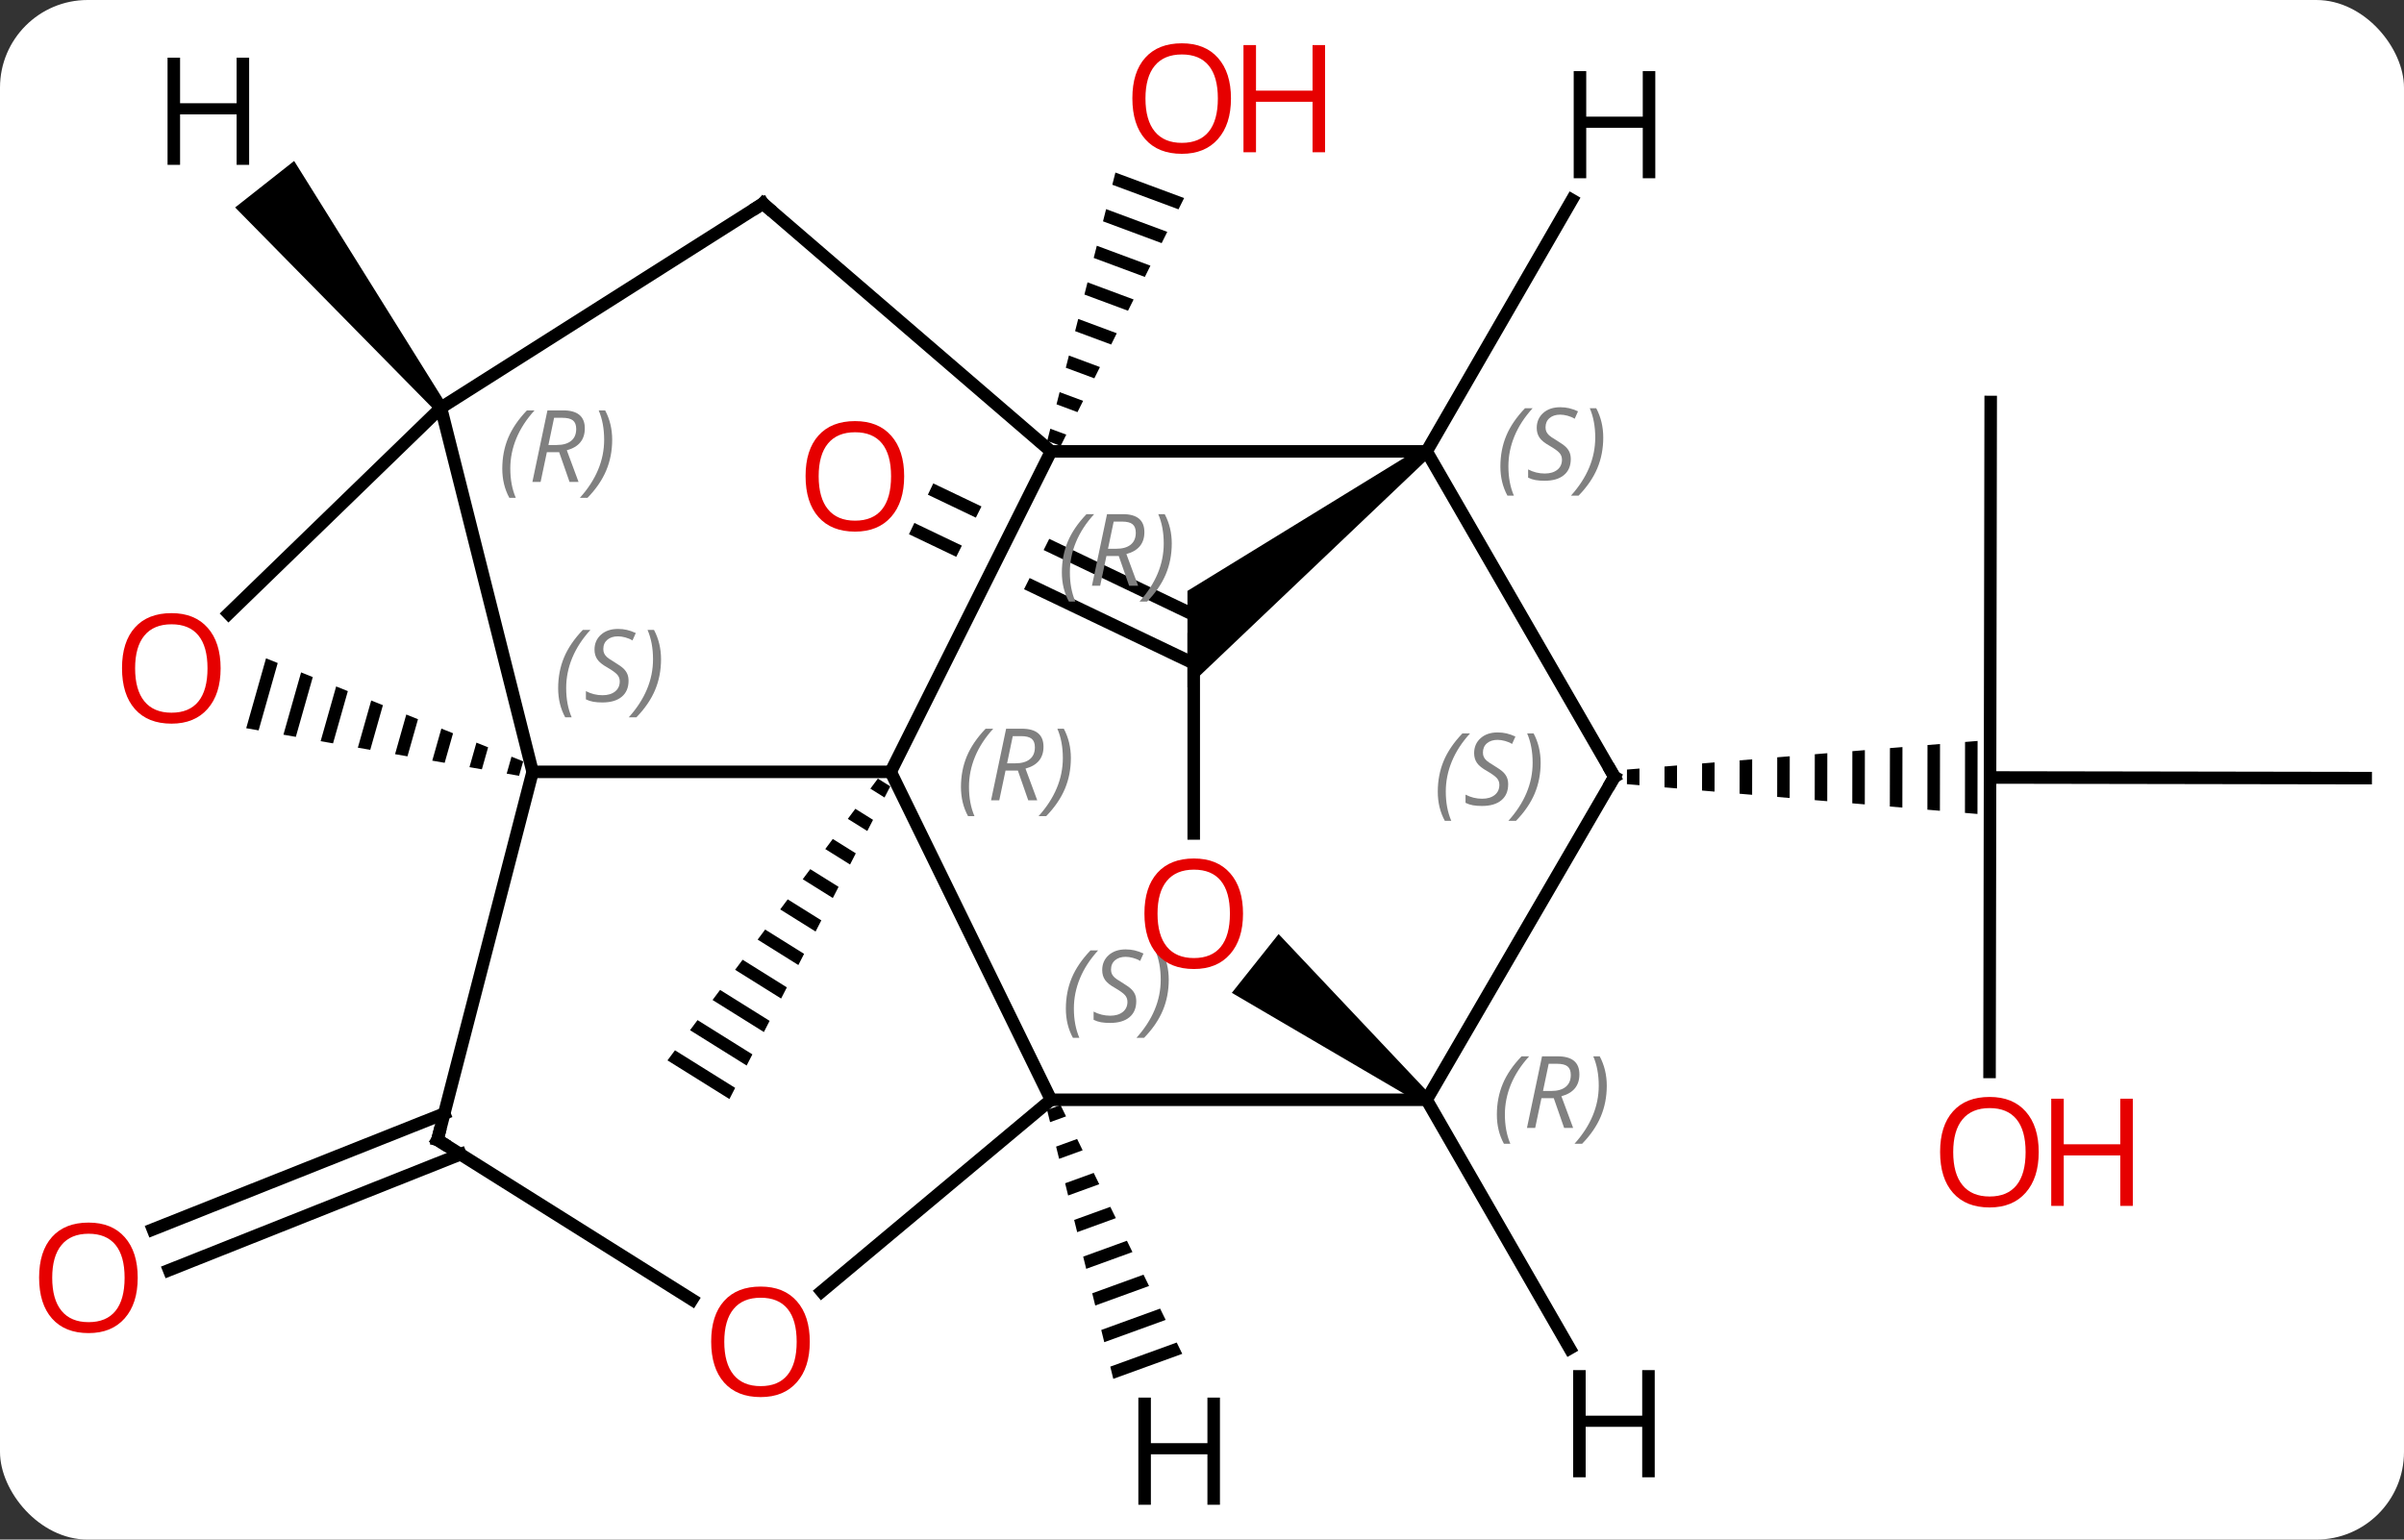 <svg width="192" viewBox="0 0 192 123" style="fill-opacity:1; color-rendering:auto; color-interpolation:auto; text-rendering:auto; stroke:black; stroke-linecap:square; stroke-miterlimit:10; shape-rendering:auto; stroke-opacity:1; fill:black; stroke-dasharray:none; font-weight:normal; stroke-width:1; font-family:'Open Sans'; font-style:normal; stroke-linejoin:miter; font-size:12; stroke-dashoffset:0; image-rendering:auto;" height="123" class="cas-substance-image" xmlns:xlink="http://www.w3.org/1999/xlink" xmlns="http://www.w3.org/2000/svg"><rect x="0" y="0" width="192" height="123" fill="#333333" stroke="none"/><svg class="cas-substance-single-component"><rect y="0" x="0" width="192" stroke="none" ry="7" rx="7" height="123" fill="white" class="cas-substance-group"/><svg y="0" x="0" width="192" viewBox="0 0 192 123" style="fill:black;" height="123" class="cas-substance-single-component-image"><svg><g><clipPath id="clipPath_0b1658b3e758484a9d2889d3276652641" clipPathUnits="userSpaceOnUse"><path d="M-24.479 -43.541 L-41.736 -7.455 L-29.566 -1.635 L-15.067 -30.634 L-9.701 -27.951 L-24.153 0.954 L-24.153 0.954 L-7.906 8.723 L9.351 -27.363 L-24.479 -43.541 Z"/></clipPath><g transform="translate(98,62)" style="text-rendering:geometricPrecision; color-rendering:optimizeQuality; color-interpolation:linearRGB; stroke-linecap:butt; image-rendering:optimizeQuality;"><path style="stroke:none;" d="M-27.887 0.204 L-28.487 1.008 L-27.356 1.714 L-26.897 0.822 L-27.887 0.204 ZM-29.687 2.616 L-30.287 3.42 L-28.732 4.391 L-28.273 3.499 L-29.687 2.616 ZM-31.488 5.027 L-32.088 5.832 L-30.109 7.068 L-29.65 6.175 L-31.488 5.027 ZM-33.288 7.439 L-33.888 8.243 L-31.485 9.744 L-31.485 9.744 L-31.026 8.852 L-31.026 8.852 L-33.288 7.439 ZM-35.088 9.851 L-35.688 10.655 L-32.862 12.421 L-32.403 11.529 L-35.088 9.851 ZM-36.889 12.263 L-37.489 13.067 L-37.489 13.067 L-34.238 15.098 L-33.779 14.206 L-36.889 12.263 ZM-38.689 14.675 L-39.289 15.479 L-35.615 17.775 L-35.615 17.775 L-35.156 16.883 L-35.156 16.883 L-38.689 14.675 ZM-40.49 17.087 L-41.09 17.891 L-36.991 20.451 L-36.532 19.559 L-40.49 17.087 ZM-42.29 19.499 L-42.89 20.303 L-38.368 23.128 L-38.368 23.128 L-37.909 22.236 L-42.29 19.499 ZM-44.091 21.911 L-44.691 22.715 L-39.744 25.805 L-39.744 25.805 L-39.285 24.913 L-44.091 21.911 Z"/><line y2="30.217" y1="39.473" x2="-61.227" x1="-84.496" style="fill:none;"/><line y2="26.965" y1="36.221" x2="-62.52" x1="-85.79" style="fill:none;"/><path style="stroke:none;" d="M-8.916 -48.215 L-9.164 -47.241 L-9.164 -47.241 L-3.877 -45.276 L-3.877 -45.276 L-3.429 -46.176 L-3.429 -46.176 L-8.916 -48.215 ZM-9.659 -45.292 L-9.906 -44.317 L-9.906 -44.317 L-5.222 -42.576 L-5.222 -42.576 L-4.774 -43.476 L-4.774 -43.476 L-9.659 -45.292 ZM-10.401 -42.368 L-10.649 -41.393 L-10.649 -41.393 L-6.566 -39.876 L-6.566 -39.876 L-6.118 -40.776 L-6.118 -40.776 L-10.401 -42.368 ZM-11.144 -39.444 L-11.391 -38.469 L-11.391 -38.469 L-7.91 -37.175 L-7.91 -37.175 L-7.462 -38.075 L-7.462 -38.075 L-11.144 -39.444 ZM-11.886 -36.52 L-12.134 -35.545 L-12.134 -35.545 L-9.255 -34.475 L-9.255 -34.475 L-8.807 -35.375 L-8.807 -35.375 L-11.886 -36.52 ZM-12.629 -33.596 L-12.877 -32.621 L-12.877 -32.621 L-10.599 -31.775 L-10.599 -31.775 L-10.151 -32.675 L-10.151 -32.675 L-12.629 -33.596 ZM-13.372 -30.672 L-13.619 -29.698 L-13.619 -29.698 L-11.944 -29.075 L-11.944 -29.075 L-11.496 -29.975 L-11.496 -29.975 L-13.372 -30.672 ZM-14.114 -27.748 L-14.362 -26.774 L-14.362 -26.774 L-13.288 -26.375 L-13.288 -26.375 L-12.84 -27.275 L-12.84 -27.275 L-14.114 -27.748 Z"/><line y2="-29.886" y1="0.114" x2="60.99" x1="60.939" style="fill:none;"/><line y2="0.165" y1="0.114" x2="90.939" x1="60.939" style="fill:none;"/><line y2="23.637" y1="0.114" x2="60.899" x1="60.939" style="fill:none;"/><path style="stroke:none;" d="M32.94 -0.6 L31.94 -0.519 L31.94 -0.519 L31.938 0.648 L32.938 0.733 L32.94 -0.6 ZM35.94 -0.845 L34.94 -0.763 L34.938 0.903 L35.938 0.988 L35.94 -0.845 ZM38.941 -1.09 L37.941 -1.008 L37.937 1.158 L38.937 1.243 L38.941 -1.09 ZM41.941 -1.335 L40.941 -1.253 L40.941 -1.253 L40.937 1.413 L41.937 1.498 L41.941 -1.335 ZM44.942 -1.58 L43.941 -1.498 L43.937 1.669 L43.937 1.669 L44.937 1.754 L44.942 -1.58 ZM47.942 -1.825 L46.942 -1.743 L46.942 -1.743 L46.936 1.924 L47.936 2.009 L47.942 -1.825 ZM50.942 -2.07 L49.942 -1.988 L49.942 -1.988 L49.936 2.179 L49.936 2.179 L50.936 2.264 L50.942 -2.07 ZM53.943 -2.314 L52.943 -2.233 L52.935 2.434 L52.935 2.434 L53.935 2.519 L53.943 -2.314 ZM56.943 -2.559 L55.943 -2.478 L55.943 -2.478 L55.935 2.689 L56.935 2.774 L56.935 2.774 L56.943 -2.559 ZM59.944 -2.804 L58.943 -2.723 L58.935 2.944 L58.935 2.944 L59.934 3.029 L59.934 3.029 L59.944 -2.804 Z"/><line y2="-8.998" y1="-19.555" x2="-2.661" x1="-24.737" style="fill:none; clip-path:url(#clipPath_0b1658b3e758484a9d2889d3276652641);"/><line y2="-12.517" y1="-22.713" x2="-1.906" x1="-23.227" style="fill:none; clip-path:url(#clipPath_0b1658b3e758484a9d2889d3276652641);"/><line y2="-0.336" y1="-0.336" x2="-26.862" x1="-55.461" style="fill:none;"/><line y2="-29.427" y1="-0.336" x2="-62.784" x1="-55.461" style="fill:none;"/><path style="stroke:none;" d="M-76.754 -9.404 L-78.336 -3.822 L-77.345 -3.649 L-75.82 -9.03 L-76.754 -9.404 ZM-73.953 -8.282 L-75.364 -3.304 L-74.373 -3.131 L-73.019 -7.908 L-73.953 -8.282 ZM-71.152 -7.159 L-72.392 -2.785 L-71.401 -2.612 L-70.219 -6.785 L-71.152 -7.159 ZM-68.352 -6.037 L-69.42 -2.267 L-68.429 -2.094 L-67.418 -5.663 L-68.352 -6.037 ZM-65.551 -4.915 L-66.448 -1.748 L-65.457 -1.575 L-64.617 -4.541 L-65.551 -4.915 ZM-62.75 -3.792 L-63.476 -1.23 L-62.486 -1.057 L-61.816 -3.418 L-62.75 -3.792 ZM-59.949 -2.67 L-60.504 -0.711 L-59.514 -0.538 L-59.514 -0.538 L-59.016 -2.296 L-59.949 -2.67 ZM-57.148 -1.548 L-57.532 -0.193 L-56.542 -0.02 L-56.542 -0.02 L-56.215 -1.174 L-57.148 -1.548 Z"/><line y2="29.064" y1="-0.336" x2="-63.063" x1="-55.461" style="fill:none;"/><line y2="-25.938" y1="-0.336" x2="-14.061" x1="-26.862" style="fill:none;"/><line y2="25.863" y1="-0.336" x2="-14.061" x1="-26.862" style="fill:none;"/><line y2="-12.973" y1="-29.427" x2="-79.746" x1="-62.784" style="fill:none;"/><line y2="-45.738" y1="-29.427" x2="-37.062" x1="-62.784" style="fill:none;"/><line y2="41.834" y1="29.064" x2="-42.726" x1="-63.063" style="fill:none;"/><line y2="-45.738" y1="-25.938" x2="-37.062" x1="-14.061" style="fill:none;"/><line y2="-25.938" y1="-25.938" x2="15.939" x1="-14.061" style="fill:none;"/><line y2="41.18" y1="25.863" x2="-32.379" x1="-14.061" style="fill:none;"/><line y2="25.863" y1="25.863" x2="15.939" x1="-14.061" style="fill:none;"/><line y2="0.063" y1="-25.938" x2="30.939" x1="15.939" style="fill:none;"/><path style="stroke:none;" d="M15.625 -26.327 L16.253 -25.549 L-3.161 -7.084 L-3.161 -14.792 Z"/><line y2="0.063" y1="25.863" x2="30.939" x1="15.939" style="fill:none;"/><path style="stroke:none;" d="M16.25 25.472 L15.628 26.254 L0.383 17.32 L4.119 12.624 Z"/><line y2="4.587" y1="-10.938" x2="-2.661" x1="-2.661" style="fill:none;"/><path style="stroke:none;" d="M-62.391 -29.737 L-63.177 -29.117 L-79.22 -45.426 L-74.508 -49.141 Z"/><path style="stroke:none;" d="M-13.301 26.285 L-14.373 26.675 L-14.373 26.675 L-14.133 27.651 L-12.859 27.189 L-12.859 27.189 L-13.301 26.285 ZM-11.975 28.995 L-13.652 29.604 L-13.652 29.604 L-13.412 30.581 L-13.412 30.581 L-11.533 29.899 L-11.533 29.899 L-11.975 28.995 ZM-10.649 31.706 L-12.931 32.534 L-12.931 32.534 L-12.691 33.511 L-12.691 33.511 L-10.207 32.609 L-10.207 32.609 L-10.649 31.706 ZM-9.323 34.416 L-12.21 35.464 L-12.21 35.464 L-11.969 36.44 L-11.969 36.44 L-8.881 35.319 L-8.881 35.319 L-9.323 34.416 ZM-7.997 37.126 L-11.489 38.394 L-11.489 38.394 L-11.248 39.37 L-11.248 39.37 L-7.555 38.029 L-7.555 38.029 L-7.997 37.126 ZM-6.671 39.836 L-10.767 41.323 L-10.767 41.323 L-10.527 42.3 L-10.527 42.3 L-6.229 40.74 L-6.229 40.74 L-6.671 39.836 ZM-5.345 42.546 L-10.046 44.253 L-10.046 44.253 L-9.806 45.23 L-9.806 45.23 L-4.903 43.45 L-4.903 43.45 L-5.345 42.546 ZM-4.019 45.257 L-9.325 47.183 L-9.325 47.183 L-9.085 48.159 L-3.577 46.16 L-3.577 46.16 L-4.019 45.257 Z"/><line y2="-46.027" y1="-25.938" x2="27.544" x1="15.939" style="fill:none;"/><line y2="45.727" y1="25.863" x2="27.368" x1="15.939" style="fill:none;"/></g><g transform="translate(98,62)" style="fill:rgb(230,0,0); text-rendering:geometricPrecision; color-rendering:optimizeQuality; image-rendering:optimizeQuality; font-family:'Open Sans'; stroke:rgb(230,0,0); color-interpolation:linearRGB;"><path style="stroke:none;" d="M-87.001 40.082 Q-87.001 42.144 -88.041 43.324 Q-89.08 44.504 -90.923 44.504 Q-92.814 44.504 -93.845 43.34 Q-94.876 42.175 -94.876 40.066 Q-94.876 37.972 -93.845 36.824 Q-92.814 35.675 -90.923 35.675 Q-89.064 35.675 -88.033 36.847 Q-87.001 38.019 -87.001 40.082 ZM-93.83 40.082 Q-93.83 41.816 -93.087 42.722 Q-92.345 43.629 -90.923 43.629 Q-89.501 43.629 -88.775 42.73 Q-88.048 41.832 -88.048 40.082 Q-88.048 38.347 -88.775 37.457 Q-89.501 36.566 -90.923 36.566 Q-92.345 36.566 -93.087 37.465 Q-93.83 38.363 -93.83 40.082 Z"/><path style="stroke:none;" d="M0.314 -54.133 Q0.314 -52.071 -0.726 -50.891 Q-1.765 -49.711 -3.608 -49.711 Q-5.499 -49.711 -6.53 -50.876 Q-7.561 -52.04 -7.561 -54.149 Q-7.561 -56.243 -6.53 -57.391 Q-5.499 -58.54 -3.608 -58.54 Q-1.749 -58.54 -0.718 -57.368 Q0.314 -56.196 0.314 -54.133 ZM-6.515 -54.133 Q-6.515 -52.399 -5.772 -51.493 Q-5.03 -50.586 -3.608 -50.586 Q-2.187 -50.586 -1.46 -51.485 Q-0.733 -52.383 -0.733 -54.133 Q-0.733 -55.868 -1.46 -56.758 Q-2.187 -57.649 -3.608 -57.649 Q-5.03 -57.649 -5.772 -56.751 Q-6.515 -55.852 -6.515 -54.133 Z"/><path style="stroke:none;" d="M7.829 -49.836 L6.829 -49.836 L6.829 -53.868 L2.313 -53.868 L2.313 -49.836 L1.313 -49.836 L1.313 -58.399 L2.313 -58.399 L2.313 -54.758 L6.829 -54.758 L6.829 -58.399 L7.829 -58.399 L7.829 -49.836 Z"/><path style="stroke:none;" d="M64.826 30.044 Q64.826 32.106 63.786 33.286 Q62.747 34.466 60.904 34.466 Q59.013 34.466 57.982 33.301 Q56.95 32.137 56.95 30.028 Q56.95 27.934 57.982 26.786 Q59.013 25.637 60.904 25.637 Q62.763 25.637 63.794 26.809 Q64.826 27.981 64.826 30.044 ZM57.997 30.044 Q57.997 31.778 58.74 32.684 Q59.482 33.591 60.904 33.591 Q62.325 33.591 63.052 32.692 Q63.779 31.794 63.779 30.044 Q63.779 28.309 63.052 27.419 Q62.325 26.528 60.904 26.528 Q59.482 26.528 58.74 27.427 Q57.997 28.325 57.997 30.044 Z"/><path style="stroke:none;" d="M72.341 34.341 L71.341 34.341 L71.341 30.309 L66.826 30.309 L66.826 34.341 L65.826 34.341 L65.826 25.778 L66.826 25.778 L66.826 29.419 L71.341 29.419 L71.341 25.778 L72.341 25.778 L72.341 34.341 Z"/><path style="stroke:none;" d="M-25.787 -23.95 Q-25.787 -21.888 -26.826 -20.708 Q-27.865 -19.528 -29.708 -19.528 Q-31.599 -19.528 -32.63 -20.692 Q-33.661 -21.857 -33.661 -23.966 Q-33.661 -26.06 -32.63 -27.208 Q-31.599 -28.357 -29.708 -28.357 Q-27.849 -28.357 -26.818 -27.185 Q-25.787 -26.013 -25.787 -23.95 ZM-32.615 -23.95 Q-32.615 -22.216 -31.872 -21.31 Q-31.13 -20.403 -29.708 -20.403 Q-28.287 -20.403 -27.56 -21.302 Q-26.833 -22.2 -26.833 -23.95 Q-26.833 -25.685 -27.56 -26.575 Q-28.287 -27.466 -29.708 -27.466 Q-31.13 -27.466 -31.872 -26.567 Q-32.615 -25.669 -32.615 -23.95 Z"/></g><g transform="translate(98,62)" style="font-size:8.4px; fill:gray; text-rendering:geometricPrecision; image-rendering:optimizeQuality; color-rendering:optimizeQuality; font-family:'Open Sans'; font-style:italic; stroke:gray; color-interpolation:linearRGB;"><path style="stroke:none;" d="M-53.422 -7.02 Q-53.422 -8.348 -52.953 -9.473 Q-52.484 -10.598 -51.453 -11.676 L-50.844 -11.676 Q-51.812 -10.614 -52.297 -9.442 Q-52.781 -8.27 -52.781 -7.036 Q-52.781 -5.707 -52.344 -4.692 L-52.859 -4.692 Q-53.422 -5.723 -53.422 -7.02 ZM-47.799 -7.614 Q-47.799 -6.786 -48.346 -6.332 Q-48.893 -5.879 -49.893 -5.879 Q-50.299 -5.879 -50.612 -5.934 Q-50.924 -5.989 -51.206 -6.129 L-51.206 -6.786 Q-50.581 -6.457 -49.877 -6.457 Q-49.252 -6.457 -48.877 -6.754 Q-48.502 -7.051 -48.502 -7.567 Q-48.502 -7.879 -48.706 -8.106 Q-48.909 -8.332 -49.471 -8.661 Q-50.065 -8.989 -50.291 -9.317 Q-50.518 -9.645 -50.518 -10.098 Q-50.518 -10.832 -50.002 -11.293 Q-49.487 -11.754 -48.643 -11.754 Q-48.268 -11.754 -47.932 -11.676 Q-47.596 -11.598 -47.221 -11.426 L-47.487 -10.832 Q-47.737 -10.989 -48.057 -11.075 Q-48.377 -11.161 -48.643 -11.161 Q-49.174 -11.161 -49.495 -10.887 Q-49.815 -10.614 -49.815 -10.145 Q-49.815 -9.942 -49.745 -9.793 Q-49.674 -9.645 -49.534 -9.512 Q-49.393 -9.379 -48.971 -9.129 Q-48.409 -8.786 -48.206 -8.59 Q-48.002 -8.395 -47.901 -8.161 Q-47.799 -7.926 -47.799 -7.614 ZM-45.205 -9.332 Q-45.205 -8.004 -45.681 -6.872 Q-46.158 -5.739 -47.173 -4.692 L-47.783 -4.692 Q-45.845 -6.848 -45.845 -9.332 Q-45.845 -10.661 -46.283 -11.676 L-45.767 -11.676 Q-45.205 -10.614 -45.205 -9.332 Z"/><path style="stroke:none;" d="M-21.251 0.874 Q-21.251 -0.454 -20.782 -1.579 Q-20.313 -2.704 -19.282 -3.782 L-18.673 -3.782 Q-19.641 -2.72 -20.126 -1.548 Q-20.61 -0.376 -20.61 0.858 Q-20.61 2.186 -20.173 3.202 L-20.688 3.202 Q-21.251 2.171 -21.251 0.874 ZM-17.691 -0.439 L-18.191 1.936 L-18.847 1.936 L-17.644 -3.782 L-16.394 -3.782 Q-14.659 -3.782 -14.659 -2.345 Q-14.659 -0.986 -16.097 -0.595 L-15.159 1.936 L-15.878 1.936 L-16.706 -0.439 L-17.691 -0.439 ZM-17.113 -3.189 Q-17.503 -1.267 -17.566 -1.017 L-16.909 -1.017 Q-16.159 -1.017 -15.753 -1.345 Q-15.347 -1.673 -15.347 -2.298 Q-15.347 -2.767 -15.605 -2.978 Q-15.863 -3.189 -16.456 -3.189 L-17.113 -3.189 ZM-12.473 -1.439 Q-12.473 -0.111 -12.95 1.022 Q-13.427 2.155 -14.442 3.202 L-15.052 3.202 Q-13.114 1.046 -13.114 -1.439 Q-13.114 -2.767 -13.552 -3.782 L-13.036 -3.782 Q-12.473 -2.72 -12.473 -1.439 Z"/><path style="stroke:none;" d="M-57.884 -24.558 Q-57.884 -25.886 -57.416 -27.011 Q-56.947 -28.136 -55.916 -29.214 L-55.306 -29.214 Q-56.275 -28.152 -56.759 -26.98 Q-57.244 -25.808 -57.244 -24.574 Q-57.244 -23.246 -56.806 -22.23 L-57.322 -22.23 Q-57.884 -23.261 -57.884 -24.558 ZM-54.324 -25.871 L-54.824 -23.496 L-55.48 -23.496 L-54.277 -29.214 L-53.027 -29.214 Q-51.293 -29.214 -51.293 -27.777 Q-51.293 -26.418 -52.73 -26.027 L-51.793 -23.496 L-52.512 -23.496 L-53.34 -25.871 L-54.324 -25.871 ZM-53.746 -28.621 Q-54.137 -26.699 -54.199 -26.449 L-53.543 -26.449 Q-52.793 -26.449 -52.387 -26.777 Q-51.98 -27.105 -51.98 -27.73 Q-51.98 -28.199 -52.238 -28.41 Q-52.496 -28.621 -53.09 -28.621 L-53.746 -28.621 ZM-49.107 -26.871 Q-49.107 -25.543 -49.584 -24.41 Q-50.06 -23.277 -51.076 -22.23 L-51.685 -22.23 Q-49.748 -24.386 -49.748 -26.871 Q-49.748 -28.199 -50.185 -29.214 L-49.669 -29.214 Q-49.107 -28.152 -49.107 -26.871 Z"/></g><g transform="translate(98,62)" style="fill:rgb(230,0,0); text-rendering:geometricPrecision; color-rendering:optimizeQuality; image-rendering:optimizeQuality; font-family:'Open Sans'; stroke:rgb(230,0,0); color-interpolation:linearRGB;"><path style="stroke:none;" d="M-80.38 -8.608 Q-80.38 -6.546 -81.42 -5.366 Q-82.459 -4.186 -84.302 -4.186 Q-86.193 -4.186 -87.224 -5.351 Q-88.255 -6.515 -88.255 -8.624 Q-88.255 -10.718 -87.224 -11.866 Q-86.193 -13.015 -84.302 -13.015 Q-82.443 -13.015 -81.412 -11.843 Q-80.38 -10.671 -80.38 -8.608 ZM-87.209 -8.608 Q-87.209 -6.874 -86.466 -5.968 Q-85.724 -5.061 -84.302 -5.061 Q-82.88 -5.061 -82.154 -5.96 Q-81.427 -6.858 -81.427 -8.608 Q-81.427 -10.343 -82.154 -11.233 Q-82.88 -12.124 -84.302 -12.124 Q-85.724 -12.124 -86.466 -11.226 Q-87.209 -10.327 -87.209 -8.608 Z"/></g><g transform="translate(98,62)" style="stroke-linecap:butt; text-rendering:geometricPrecision; color-rendering:optimizeQuality; image-rendering:optimizeQuality; font-family:'Open Sans'; color-interpolation:linearRGB; stroke-miterlimit:5;"><path style="fill:none;" d="M-62.938 28.58 L-63.063 29.064 L-62.639 29.33"/></g><g transform="translate(98,62)" style="stroke-linecap:butt; font-size:8.4px; fill:gray; text-rendering:geometricPrecision; image-rendering:optimizeQuality; color-rendering:optimizeQuality; font-family:'Open Sans'; font-style:italic; stroke:gray; color-interpolation:linearRGB; stroke-miterlimit:5;"><path style="stroke:none;" d="M-13.192 -16.267 Q-13.192 -17.596 -12.724 -18.721 Q-12.255 -19.846 -11.224 -20.924 L-10.614 -20.924 Q-11.583 -19.861 -12.067 -18.689 Q-12.552 -17.517 -12.552 -16.283 Q-12.552 -14.955 -12.114 -13.939 L-12.63 -13.939 Q-13.192 -14.971 -13.192 -16.267 ZM-9.632 -17.58 L-10.132 -15.205 L-10.789 -15.205 L-9.585 -20.924 L-8.335 -20.924 Q-6.601 -20.924 -6.601 -19.486 Q-6.601 -18.127 -8.039 -17.736 L-7.101 -15.205 L-7.82 -15.205 L-8.648 -17.58 L-9.632 -17.58 ZM-9.054 -20.33 Q-9.445 -18.408 -9.507 -18.158 L-8.851 -18.158 Q-8.101 -18.158 -7.695 -18.486 Q-7.288 -18.814 -7.288 -19.439 Q-7.288 -19.908 -7.546 -20.119 Q-7.804 -20.33 -8.398 -20.33 L-9.054 -20.33 ZM-4.415 -18.58 Q-4.415 -17.252 -4.892 -16.119 Q-5.368 -14.986 -6.384 -13.939 L-6.993 -13.939 Q-5.056 -16.096 -5.056 -18.58 Q-5.056 -19.908 -5.493 -20.924 L-4.978 -20.924 Q-4.415 -19.861 -4.415 -18.58 Z"/><path style="stroke:none;" d="M-12.873 18.584 Q-12.873 17.256 -12.405 16.131 Q-11.936 15.006 -10.905 13.928 L-10.295 13.928 Q-11.264 14.99 -11.748 16.162 Q-12.233 17.334 -12.233 18.568 Q-12.233 19.896 -11.795 20.912 L-12.311 20.912 Q-12.873 19.881 -12.873 18.584 ZM-7.251 17.99 Q-7.251 18.818 -7.798 19.271 Q-8.345 19.724 -9.345 19.724 Q-9.751 19.724 -10.063 19.67 Q-10.376 19.615 -10.657 19.474 L-10.657 18.818 Q-10.032 19.146 -9.329 19.146 Q-8.704 19.146 -8.329 18.849 Q-7.954 18.552 -7.954 18.037 Q-7.954 17.724 -8.157 17.498 Q-8.36 17.271 -8.923 16.943 Q-9.516 16.615 -9.743 16.287 Q-9.97 15.959 -9.97 15.506 Q-9.97 14.771 -9.454 14.31 Q-8.938 13.849 -8.095 13.849 Q-7.72 13.849 -7.384 13.928 Q-7.048 14.006 -6.673 14.178 L-6.938 14.771 Q-7.188 14.615 -7.509 14.529 Q-7.829 14.443 -8.095 14.443 Q-8.626 14.443 -8.946 14.717 Q-9.266 14.99 -9.266 15.459 Q-9.266 15.662 -9.196 15.81 Q-9.126 15.959 -8.985 16.092 Q-8.845 16.224 -8.423 16.474 Q-7.86 16.818 -7.657 17.014 Q-7.454 17.209 -7.352 17.443 Q-7.251 17.677 -7.251 17.99 ZM-4.656 16.271 Q-4.656 17.599 -5.133 18.732 Q-5.609 19.865 -6.625 20.912 L-7.234 20.912 Q-5.297 18.756 -5.297 16.271 Q-5.297 14.943 -5.734 13.928 L-5.219 13.928 Q-4.656 14.99 -4.656 16.271 Z"/><path style="fill:none; stroke:black;" d="M-37.484 -45.47 L-37.062 -45.738 L-36.683 -45.412"/></g><g transform="translate(98,62)" style="stroke-linecap:butt; fill:rgb(230,0,0); text-rendering:geometricPrecision; color-rendering:optimizeQuality; image-rendering:optimizeQuality; font-family:'Open Sans'; stroke:rgb(230,0,0); color-interpolation:linearRGB; stroke-miterlimit:5;"><path style="stroke:none;" d="M-33.325 45.194 Q-33.325 47.256 -34.365 48.436 Q-35.404 49.616 -37.247 49.616 Q-39.138 49.616 -40.169 48.452 Q-41.2 47.287 -41.2 45.178 Q-41.2 43.084 -40.169 41.936 Q-39.138 40.787 -37.247 40.787 Q-35.388 40.787 -34.357 41.959 Q-33.325 43.131 -33.325 45.194 ZM-40.154 45.194 Q-40.154 46.928 -39.411 47.834 Q-38.669 48.741 -37.247 48.741 Q-35.825 48.741 -35.099 47.842 Q-34.372 46.944 -34.372 45.194 Q-34.372 43.459 -35.099 42.569 Q-35.825 41.678 -37.247 41.678 Q-38.669 41.678 -39.411 42.577 Q-40.154 43.475 -40.154 45.194 Z"/></g><g transform="translate(98,62)" style="stroke-linecap:butt; font-size:8.4px; fill:gray; text-rendering:geometricPrecision; image-rendering:optimizeQuality; color-rendering:optimizeQuality; font-family:'Open Sans'; font-style:italic; stroke:gray; color-interpolation:linearRGB; stroke-miterlimit:5;"><path style="stroke:none;" d="M21.831 -24.732 Q21.831 -26.06 22.299 -27.185 Q22.768 -28.31 23.799 -29.388 L24.409 -29.388 Q23.44 -28.326 22.956 -27.154 Q22.471 -25.982 22.471 -24.748 Q22.471 -23.419 22.909 -22.404 L22.393 -22.404 Q21.831 -23.435 21.831 -24.732 ZM27.453 -25.326 Q27.453 -24.498 26.906 -24.044 Q26.359 -23.591 25.359 -23.591 Q24.953 -23.591 24.64 -23.646 Q24.328 -23.701 24.047 -23.841 L24.047 -24.498 Q24.672 -24.169 25.375 -24.169 Q26 -24.169 26.375 -24.466 Q26.75 -24.763 26.75 -25.279 Q26.75 -25.591 26.547 -25.818 Q26.344 -26.044 25.781 -26.373 Q25.187 -26.701 24.961 -27.029 Q24.734 -27.357 24.734 -27.81 Q24.734 -28.544 25.25 -29.005 Q25.765 -29.466 26.609 -29.466 Q26.984 -29.466 27.32 -29.388 Q27.656 -29.31 28.031 -29.138 L27.765 -28.544 Q27.515 -28.701 27.195 -28.787 Q26.875 -28.873 26.609 -28.873 Q26.078 -28.873 25.758 -28.599 Q25.437 -28.326 25.437 -27.857 Q25.437 -27.654 25.508 -27.505 Q25.578 -27.357 25.719 -27.224 Q25.859 -27.091 26.281 -26.841 Q26.844 -26.498 27.047 -26.302 Q27.25 -26.107 27.352 -25.873 Q27.453 -25.638 27.453 -25.326 ZM30.047 -27.044 Q30.047 -25.716 29.571 -24.584 Q29.094 -23.451 28.079 -22.404 L27.469 -22.404 Q29.407 -24.56 29.407 -27.044 Q29.407 -28.373 28.969 -29.388 L29.485 -29.388 Q30.047 -28.326 30.047 -27.044 Z"/><path style="stroke:none;" d="M21.55 27.05 Q21.55 25.722 22.019 24.597 Q22.488 23.472 23.519 22.393 L24.128 22.393 Q23.16 23.456 22.675 24.628 Q22.191 25.8 22.191 27.034 Q22.191 28.362 22.628 29.378 L22.113 29.378 Q21.55 28.347 21.55 27.05 ZM25.11 25.737 L24.61 28.112 L23.954 28.112 L25.157 22.393 L26.407 22.393 Q28.142 22.393 28.142 23.831 Q28.142 25.19 26.704 25.581 L27.642 28.112 L26.923 28.112 L26.095 25.737 L25.11 25.737 ZM25.689 22.987 Q25.298 24.909 25.235 25.159 L25.892 25.159 Q26.642 25.159 27.048 24.831 Q27.454 24.503 27.454 23.878 Q27.454 23.409 27.196 23.198 Q26.939 22.987 26.345 22.987 L25.689 22.987 ZM30.328 24.737 Q30.328 26.065 29.851 27.198 Q29.375 28.331 28.359 29.378 L27.75 29.378 Q29.687 27.222 29.687 24.737 Q29.687 23.409 29.25 22.393 L29.765 22.393 Q30.328 23.456 30.328 24.737 Z"/><path style="fill:none; stroke:black;" d="M30.689 -0.37 L30.939 0.063 L30.688 0.495"/><path style="stroke:none;" d="M16.831 1.249 Q16.831 -0.079 17.299 -1.204 Q17.768 -2.329 18.799 -3.407 L19.409 -3.407 Q18.44 -2.345 17.956 -1.173 Q17.471 -0.001 17.471 1.234 Q17.471 2.562 17.909 3.577 L17.393 3.577 Q16.831 2.546 16.831 1.249 ZM22.453 0.655 Q22.453 1.484 21.906 1.937 Q21.359 2.39 20.359 2.39 Q19.953 2.39 19.641 2.335 Q19.328 2.28 19.047 2.14 L19.047 1.484 Q19.672 1.812 20.375 1.812 Q21 1.812 21.375 1.515 Q21.75 1.218 21.75 0.702 Q21.75 0.39 21.547 0.163 Q21.344 -0.063 20.781 -0.391 Q20.187 -0.72 19.961 -1.048 Q19.734 -1.376 19.734 -1.829 Q19.734 -2.563 20.25 -3.024 Q20.766 -3.485 21.609 -3.485 Q21.984 -3.485 22.32 -3.407 Q22.656 -3.329 23.031 -3.157 L22.766 -2.563 Q22.516 -2.72 22.195 -2.805 Q21.875 -2.891 21.609 -2.891 Q21.078 -2.891 20.758 -2.618 Q20.437 -2.345 20.437 -1.876 Q20.437 -1.673 20.508 -1.524 Q20.578 -1.376 20.719 -1.243 Q20.859 -1.11 21.281 -0.86 Q21.844 -0.516 22.047 -0.321 Q22.25 -0.126 22.352 0.109 Q22.453 0.343 22.453 0.655 ZM25.047 -1.063 Q25.047 0.265 24.571 1.398 Q24.094 2.53 23.079 3.577 L22.469 3.577 Q24.407 1.421 24.407 -1.063 Q24.407 -2.391 23.969 -3.407 L24.485 -3.407 Q25.047 -2.345 25.047 -1.063 Z"/></g><g transform="translate(98,62)" style="stroke-linecap:butt; fill:rgb(230,0,0); text-rendering:geometricPrecision; color-rendering:optimizeQuality; image-rendering:optimizeQuality; font-family:'Open Sans'; stroke:rgb(230,0,0); color-interpolation:linearRGB; stroke-miterlimit:5;"><path style="stroke:none;" d="M1.276 10.994 Q1.276 13.056 0.237 14.236 Q-0.802 15.416 -2.645 15.416 Q-4.536 15.416 -5.567 14.252 Q-6.598 13.087 -6.598 10.978 Q-6.598 8.884 -5.567 7.736 Q-4.536 6.587 -2.645 6.587 Q-0.786 6.587 0.245 7.759 Q1.276 8.931 1.276 10.994 ZM-5.552 10.994 Q-5.552 12.728 -4.809 13.634 Q-4.067 14.541 -2.645 14.541 Q-1.224 14.541 -0.497 13.642 Q0.23 12.744 0.23 10.994 Q0.23 9.259 -0.497 8.369 Q-1.224 7.478 -2.645 7.478 Q-4.067 7.478 -4.809 8.377 Q-5.552 9.275 -5.552 10.994 Z"/><path style="fill:black; stroke:none;" d="M-78.102 -48.83 L-79.102 -48.83 L-79.102 -52.861 L-83.618 -52.861 L-83.618 -48.83 L-84.618 -48.83 L-84.618 -57.392 L-83.618 -57.392 L-83.618 -53.752 L-79.102 -53.752 L-79.102 -57.392 L-78.102 -57.392 L-78.102 -48.83 Z"/><path style="fill:black; stroke:none;" d="M-0.567 58.219 L-1.567 58.219 L-1.567 54.188 L-6.083 54.188 L-6.083 58.219 L-7.083 58.219 L-7.083 49.657 L-6.083 49.657 L-6.083 53.297 L-1.567 53.297 L-1.567 49.657 L-0.567 49.657 L-0.567 58.219 Z"/><path style="fill:black; stroke:none;" d="M34.203 -47.759 L33.203 -47.759 L33.203 -51.79 L28.687 -51.79 L28.687 -47.759 L27.687 -47.759 L27.687 -56.321 L28.687 -56.321 L28.687 -52.681 L33.203 -52.681 L33.203 -56.321 L34.203 -56.321 L34.203 -47.759 Z"/><path style="fill:black; stroke:none;" d="M34.158 56.023 L33.158 56.023 L33.158 51.992 L28.642 51.992 L28.642 56.023 L27.642 56.023 L27.642 47.461 L28.642 47.461 L28.642 51.101 L33.158 51.101 L33.158 47.461 L34.158 47.461 L34.158 56.023 Z"/></g></g></svg></svg></svg></svg>